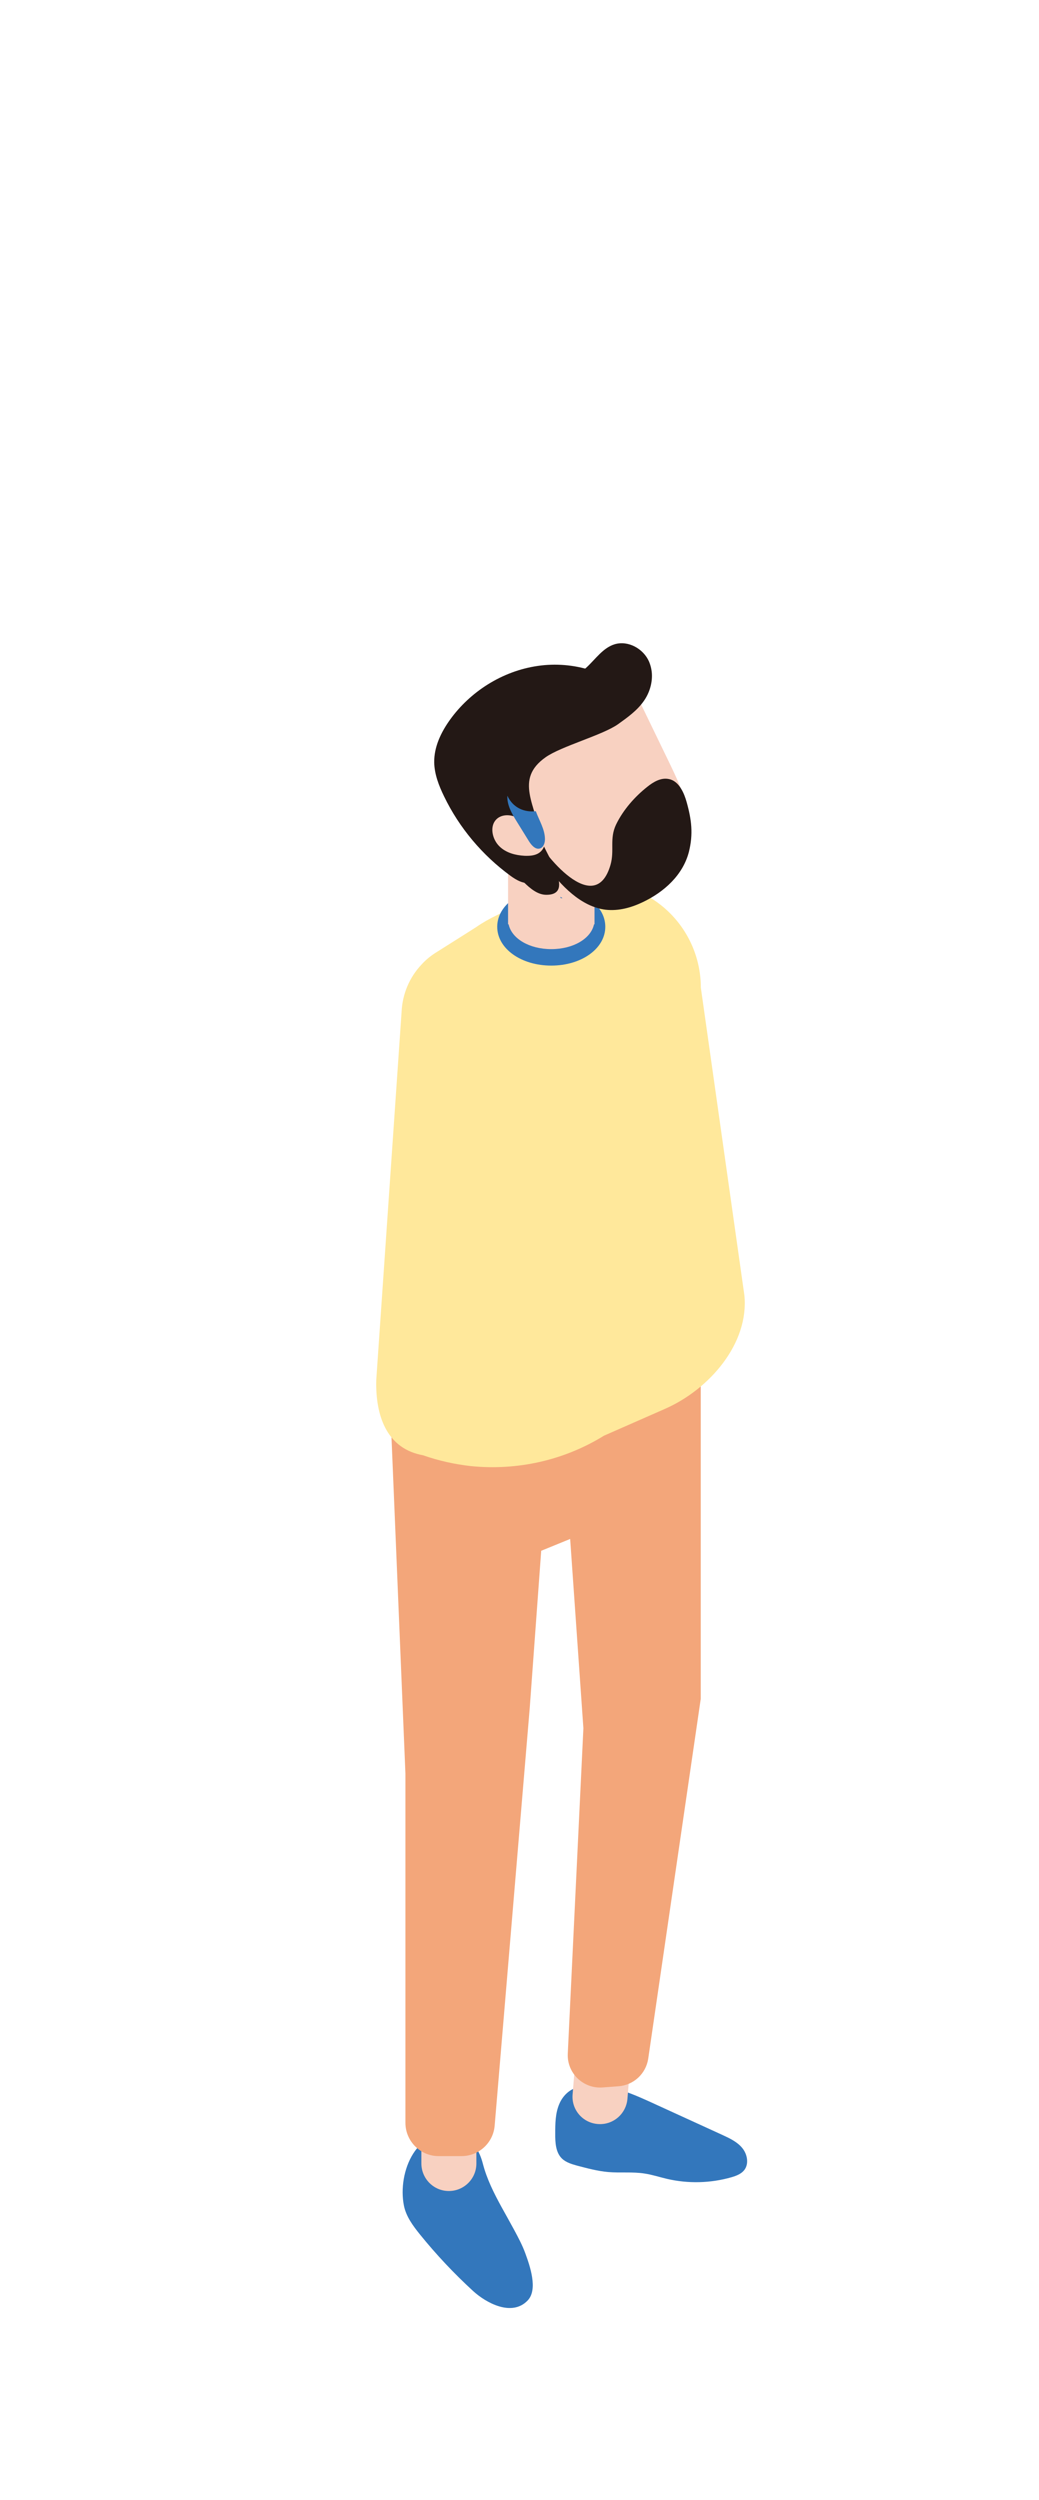 <?xml version="1.0" encoding="utf-8"?>
<!-- Generator: Adobe Illustrator 16.0.0, SVG Export Plug-In . SVG Version: 6.00 Build 0)  -->
<!DOCTYPE svg PUBLIC "-//W3C//DTD SVG 1.1//EN" "http://www.w3.org/Graphics/SVG/1.1/DTD/svg11.dtd">
<svg version="1.1" id="레이어_1" xmlns="http://www.w3.org/2000/svg" xmlns:xlink="http://www.w3.org/1999/xlink" x="0px"
	 y="0px" width="18.303px" height="44.032px" viewBox="0 0 18.303 44.032" enable-background="new 0 0 18.303 44.032"
	 xml:space="preserve">
<path fill="#3377BC" d="M10.249,36.757c-0.177-0.003-0.33,0.137-0.397,0.299c-0.07,0.164-0.071,0.347-0.071,0.522
	c-0.001,0.154,0.007,0.328,0.116,0.436c0.071,0.07,0.173,0.1,0.269,0.127c0.181,0.047,0.363,0.097,0.551,0.113
	c0.211,0.018,0.427-0.007,0.637,0.026c0.134,0.02,0.264,0.063,0.396,0.094c0.373,0.087,0.769,0.077,1.137-0.029
	c0.081-0.024,0.167-0.056,0.221-0.122c0.089-0.109,0.059-0.281-0.031-0.391c-0.089-0.11-0.224-0.173-0.352-0.232
	c-0.388-0.178-0.774-0.354-1.163-0.532c-0.379-0.175-0.773-0.353-1.191-0.363c-0.133-0.003-0.309,0.059-0.297,0.191L10.249,36.757z"
	/>
<path fill="#F8D1C1" d="M10.53,37.408L10.53,37.408c-0.267-0.021-0.466-0.254-0.443-0.521l0.061-0.747
	c0.021-0.267,0.256-0.466,0.522-0.442c0.267,0.021,0.466,0.255,0.444,0.521l-0.061,0.745C11.031,37.23,10.798,37.431,10.53,37.408"
	/>
<path fill="#3377BC" d="M8.835,38.87c0.074,0.134,0.149,0.267,0.221,0.4c0.073,0.136,0.146,0.272,0.199,0.418
	c0.078,0.214,0.226,0.633,0.041,0.827c-0.279,0.293-0.734,0.043-0.961-0.165c-0.337-0.309-0.651-0.643-0.938-0.998
	c-0.123-0.153-0.244-0.316-0.282-0.509c-0.116-0.59,0.229-1.426,0.953-1.23c0.265,0.071,0.377,0.257,0.439,0.497
	C8.577,38.379,8.702,38.627,8.835,38.87"/>
<path fill="#F8D1C1" d="M7.907,38.588L7.907,38.588c-0.268,0-0.484-0.218-0.484-0.486v-0.748c0-0.268,0.217-0.484,0.484-0.484
	s0.485,0.217,0.485,0.484v0.748C8.393,38.37,8.175,38.588,7.907,38.588"/>
<path fill="#F3A67A" d="M10.278,22.225l-2.45,0.85l-0.978,1.117l0.292,7.045v6.15c0,0.323,0.263,0.586,0.584,0.586h0.404
	c0.305,0,0.559-0.233,0.584-0.536l0.617-7.345l0.203-2.78l0.51-0.208l0.233,3.334l-0.275,5.73c-0.017,0.342,0.271,0.621,0.612,0.596
	l0.283-0.021c0.267-0.021,0.482-0.222,0.522-0.485l0.925-6.336v-6.604L10.278,22.225z"/>
<path fill="#FFE89B" d="M11.716,24.812l-1.076,0.473c-0.709,0.438-1.531,0.617-2.344,0.536c-0.283-0.032-0.568-0.094-0.844-0.191
	c-0.615-0.111-0.825-0.649-0.825-1.262c0-0.044,0.002-0.088,0.006-0.135l0.441-6.406c0.013-0.317,0.138-0.613,0.351-0.839
	c0.08-0.089,0.176-0.165,0.282-0.229l0.537-0.339l0.149-0.095c0.406-0.284,1.194-0.577,1.903-0.663
	c0.142-0.019,0.273-0.027,0.403-0.027c0.284,0,0.538,0.045,0.722,0.155c0.571,0.33,0.925,0.941,0.925,1.604l0.767,5.418
	C13.198,23.661,12.498,24.468,11.716,24.812"/>
<path fill="#3377BC" d="M9.711,17.006c-0.534,0-0.952-0.301-0.952-0.684s0.418-0.683,0.952-0.683s0.952,0.3,0.952,0.683
	S10.245,17.006,9.711,17.006"/>
<path fill="#F8D1C1" d="M10.473,16.205L10.473,16.205v-1.529c0-0.189-0.081-0.361-0.21-0.49c-0.071-0.074-0.164-0.134-0.268-0.175
	c-0.082-0.028-0.168-0.046-0.26-0.048c-0.042,0-0.085,0.002-0.125,0.006c-0.169,0.02-0.321,0.094-0.437,0.203
	C9.036,14.3,8.95,14.479,8.95,14.676v1.529v0.074h0.01c0.053,0.251,0.363,0.437,0.751,0.437c0.389,0,0.7-0.186,0.753-0.437h0.009
	V16.205z"/>
<path fill="#231815" d="M11.172,12.277c-0.405-0.438-1.072-0.641-1.698-0.549c-0.632,0.091-1.194,0.458-1.546,0.947
	c-0.162,0.226-0.283,0.482-0.279,0.753c0.004,0.207,0.081,0.407,0.173,0.596c0.268,0.556,0.676,1.039,1.17,1.4
	c0.104,0.076,0.232,0.15,0.365,0.124c-0.025-0.301-0.226-0.571-0.393-0.848c-0.169-0.283-0.311-0.625-0.189-0.938
	c0.099-0.25,0.345-0.426,0.584-0.582c0.563-0.366,1.156-0.695,1.771-0.986c0.055-0.025,0.117-0.065,0.111-0.121
	c-0.004-0.058-0.126-0.036-0.091,0.009L11.172,12.277z"/>
<path fill="#F8D1C1" d="M11.979,13.847c0.153,0.381,0.254,0.779,0.157,1.153c-0.106,0.415-0.443,0.711-0.81,0.885
	c-0.202,0.098-0.427,0.162-0.657,0.136c-0.433-0.053-0.79-0.423-1.063-0.801c-0.101-0.144-0.196-0.295-0.277-0.452
	c-0.088-0.179-0.16-0.37-0.188-0.566c-0.064-0.428,0.06-0.859,0.287-1.197c0.229-0.338,0.55-0.589,0.894-0.792
	c0.166-0.101,0.354-0.189,0.551-0.171c0.131,0.014,0.263,0.089,0.342,0.2c0.031,0.04,0.051,0.086,0.063,0.132
	c0.163,0.337,0.325,0.67,0.488,1.008C11.838,13.531,11.913,13.686,11.979,13.847"/>
<path fill="#887070" d="M9.396,14.662c-0.002,0.002-0.003,0.005-0.005,0.008c-0.006-0.009-0.012-0.021-0.017-0.031
	C9.38,14.649,9.387,14.658,9.396,14.662"/>
<path fill="#887070" d="M9.396,14.662c0.007-0.008,0.011-0.016,0.018-0.024c0.017-0.023,0.044-0.047,0.069-0.031
	c0.018,0.009,0.007,0.034-0.006,0.043l0.08,0.032C9.512,14.719,9.438,14.708,9.396,14.662"/>
<path fill="#231815" d="M12.001,13.895c0.042,0.069,0.072,0.15,0.094,0.228c0.088,0.312,0.119,0.565,0.041,0.878
	c-0.106,0.415-0.443,0.711-0.81,0.886c-0.202,0.097-0.427,0.161-0.657,0.135c-0.433-0.053-0.79-0.423-1.063-0.801
	c-0.101-0.144-0.196-0.295-0.277-0.452c0.018-0.033,0.039-0.066,0.063-0.098c0.172,0.369,1.087,1.507,1.362,0.563
	c0.075-0.26-0.022-0.459,0.099-0.713c0.125-0.257,0.327-0.488,0.55-0.664c0.107-0.086,0.241-0.165,0.376-0.137
	C11.878,13.738,11.949,13.808,12.001,13.895"/>
<path fill="#3377BC" d="M9.91,15.817c-0.014-0.008-0.028-0.017-0.041-0.023c0.002,0.008,0.008,0.017,0.01,0.025L9.91,15.817z"/>
<path fill="#231815" d="M11.484,11.872c-0.004-0.076-0.021-0.15-0.051-0.221c-0.099-0.226-0.366-0.375-0.603-0.305
	c-0.207,0.062-0.338,0.261-0.497,0.408c-0.3,0.276-0.548,0.234-0.903,0.274c-0.292,0.031-0.582,0.23-0.793,0.429
	c-0.458,0.433-0.625,1.067-0.377,1.655c0.227,0.536,0.561,1.027,0.97,1.428c0.112,0.11,0.243,0.218,0.39,0.219
	c0.537,0.006-0.03-0.746-0.068-0.937c-0.116-0.654-0.494-1.094,0.059-1.485c0.274-0.194,1.002-0.389,1.276-0.582
	c0.166-0.119,0.336-0.24,0.453-0.407C11.437,12.212,11.492,12.039,11.484,11.872"/>
<path fill="#F8D1C1" d="M9.412,14.685c0.075-0.029,0.169,0.048,0.182,0.136c0.011,0.088-0.043,0.17-0.114,0.21
	c-0.072,0.04-0.157,0.044-0.241,0.041c-0.157-0.009-0.324-0.05-0.442-0.167c-0.12-0.117-0.169-0.326-0.074-0.451
	c0.091-0.12,0.273-0.12,0.407-0.043c0.135,0.076,0.233,0.21,0.328,0.339L9.412,14.685z"/>
<path fill="#3377BC" d="M9.38,14.291c-0.225,0-0.371-0.121-0.442-0.277c-0.01,0.164,0.081,0.32,0.169,0.461
	c0.07,0.114,0.141,0.228,0.211,0.341c0.044,0.07,0.114,0.152,0.194,0.127c0.064-0.02,0.088-0.098,0.088-0.164
	c-0.001-0.174-0.102-0.329-0.161-0.492C9.419,14.287,9.401,14.291,9.38,14.291"/>
</svg>
